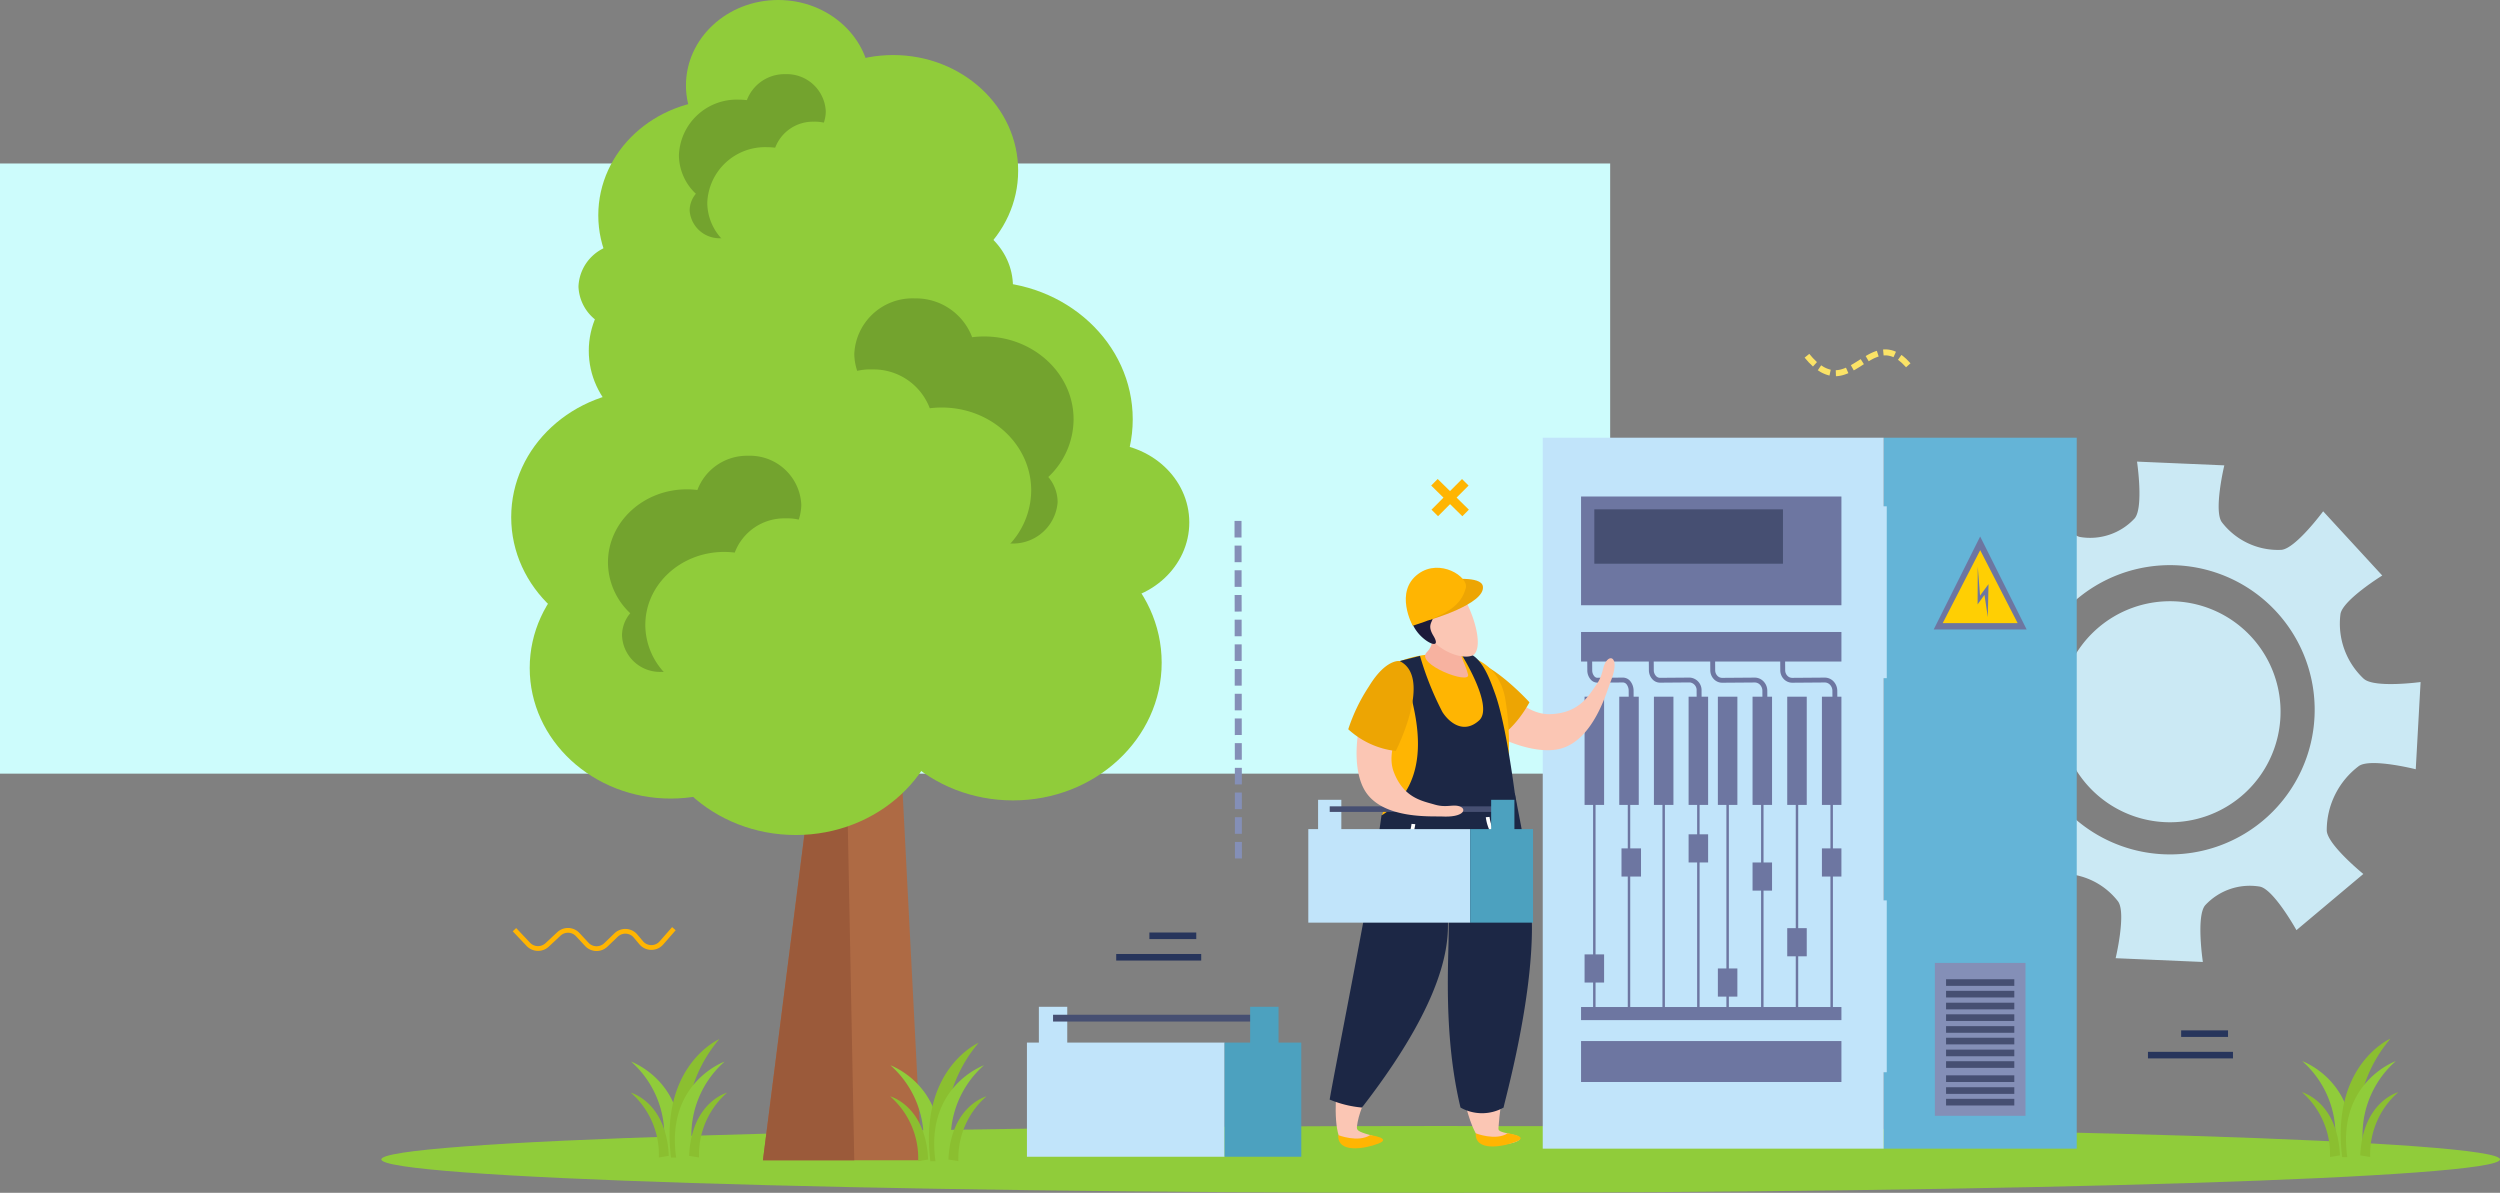 <svg xmlns="http://www.w3.org/2000/svg" xmlns:xlink="http://www.w3.org/1999/xlink" width="295" height="140.748" viewBox="0 0 295 140.748">
  <rect x="0" y="0" width="295" height="140.748" fill="#808080" stroke="none"/>
  <defs>
    <clipPath id="clip-path">
      <rect id="Rectángulo_45510" data-name="Rectángulo 45510" width="250" height="140.748" fill="none"/>
    </clipPath>
    <clipPath id="clip-path-3">
      <rect id="Rectángulo_45504" data-name="Rectángulo 45504" width="25.878" height="28.923" fill="none"/>
    </clipPath>
    <clipPath id="clip-path-4">
      <rect id="Rectángulo_45505" data-name="Rectángulo 45505" width="17.327" height="19.366" fill="none"/>
    </clipPath>
    <clipPath id="clip-path-5">
      <rect id="Rectángulo_45506" data-name="Rectángulo 45506" width="22.817" height="25.5" fill="none"/>
    </clipPath>
  </defs>
  <g id="Grupo_159057" data-name="Grupo 159057" transform="translate(-180 -384.709)">
    <rect id="Rectángulo_45434" data-name="Rectángulo 45434" width="190" height="72" transform="translate(180 404)" fill="#cdfcfc"/>
    <g id="Grupo_159056" data-name="Grupo 159056" transform="translate(225 384.709)">
      <g id="Grupo_159055" data-name="Grupo 159055" clip-path="url(#clip-path)">
        <g id="Grupo_159054" data-name="Grupo 159054">
          <g id="Grupo_159053" data-name="Grupo 159053" clip-path="url(#clip-path)">
            <path id="Trazado_600970" data-name="Trazado 600970" d="M250,118.6c0,2.176-55.964,3.941-125,3.941S0,120.772,0,118.6s55.966-3.941,125-3.941,125,1.765,125,3.941" transform="translate(0 18.21)" fill="#90cc3a"/>
            <path id="Trazado_600971" data-name="Trazado 600971" d="M13.378,94.9l.409-.382,1.633,1.729a1.3,1.3,0,0,0,1.819.059l1.393-1.3a1.849,1.849,0,0,1,2.619.094l1.074,1.155a1.3,1.3,0,0,0,1.84.053l1.217-1.172a1.853,1.853,0,0,1,2.7.144l.665.79a1.295,1.295,0,0,0,1.961.02l1.478-1.685.418.37-1.475,1.686a1.848,1.848,0,0,1-2.81-.032l-.662-.789a1.293,1.293,0,0,0-1.885-.1l-1.22,1.17a1.848,1.848,0,0,1-2.635-.074l-1.073-1.154a1.294,1.294,0,0,0-1.826-.067l-1.393,1.3a1.855,1.855,0,0,1-2.609-.083Z" transform="translate(2.125 14.994)" fill="#ffb502"/>
            <rect id="Rectángulo_45435" data-name="Rectángulo 45435" width="0.823" height="1.956" transform="translate(100.72 99.347) rotate(-0.081)" fill="#848fb7"/>
            <path id="Trazado_600972" data-name="Trazado 600972" d="M87.736,83.216h-.824l0,1.957h.823Z" transform="translate(13.804 13.217)" fill="#848fb7"/>
            <rect id="Rectángulo_45436" data-name="Rectángulo 45436" width="0.823" height="1.956" transform="translate(100.714 93.52) rotate(-0.081)" fill="#848fb7"/>
            <rect id="Rectángulo_45437" data-name="Rectángulo 45437" width="0.823" height="1.955" transform="translate(100.712 90.606)" fill="#848fb7"/>
            <rect id="Rectángulo_45438" data-name="Rectángulo 45438" width="0.824" height="1.957" transform="translate(100.707 87.692) rotate(-0.081)" fill="#848fb7"/>
            <rect id="Rectángulo_45439" data-name="Rectángulo 45439" width="0.823" height="1.956" transform="translate(100.703 84.778) rotate(-0.081)" fill="#848fb7"/>
            <rect id="Rectángulo_45440" data-name="Rectángulo 45440" width="0.823" height="1.956" transform="translate(100.701 81.865)" fill="#848fb7"/>
            <rect id="Rectángulo_45441" data-name="Rectángulo 45441" width="0.823" height="1.956" transform="translate(100.697 78.95)" fill="#848fb7"/>
            <path id="Trazado_600973" data-name="Trazado 600973" d="M87.716,65.615h-.823l0,1.955h.823Z" transform="translate(13.801 10.421)" fill="#848fb7"/>
            <rect id="Rectángulo_45442" data-name="Rectángulo 45442" width="0.823" height="1.956" transform="matrix(1, -0.001, 0.001, 1, 100.69, 73.123)" fill="#848fb7"/>
            <rect id="Rectángulo_45443" data-name="Rectángulo 45443" width="0.823" height="1.956" transform="matrix(1, -0.003, 0.003, 1, 100.687, 70.21)" fill="#848fb7"/>
            <rect id="Rectángulo_45444" data-name="Rectángulo 45444" width="0.823" height="1.957" transform="matrix(1, -0.001, 0.001, 1, 100.684, 67.295)" fill="#848fb7"/>
            <rect id="Rectángulo_45445" data-name="Rectángulo 45445" width="0.822" height="1.956" transform="translate(100.682 64.381) rotate(-0.081)" fill="#848fb7"/>
            <path id="Trazado_600974" data-name="Trazado 600974" d="M87.7,53.043h-.824l0,1.957.824,0Z" transform="translate(13.799 8.425)" fill="#848fb7"/>
            <path id="Trazado_600975" data-name="Trazado 600975" d="M189.6,73.47a6.58,6.58,0,1,1-6.29-6.859,6.564,6.564,0,0,1,6.29,6.859" transform="translate(28.025 10.579)" fill="#cbe9f4"/>
            <path id="Trazado_600976" data-name="Trazado 600976" d="M209.062,72.643A8.91,8.91,0,0,1,206.3,65c.258-1.662,4.932-4.554,4.932-4.554l-6.974-7.579s-3.271,4.436-4.944,4.55a8.354,8.354,0,0,1-7.01-3.263c-.99-1.359.291-6.707.291-6.707l-10.3-.443s.808,5.443-.287,6.706a7.146,7.146,0,0,1-6.438,2.19c-1.649-.328-4.314-5.136-4.314-5.136l-7.892,6.63s4.271,3.46,4.317,5.132a9.468,9.468,0,0,1-3.786,7.6c-1.369.976-6.712-.373-6.712-.373l-.577,10.293s5.444-.749,6.69.366a8.934,8.934,0,0,1,2.761,7.644c-.255,1.659-4.938,4.552-4.938,4.552l6.974,7.576s3.269-4.429,4.946-4.546a8.411,8.411,0,0,1,7.017,3.263c.987,1.363-.284,6.7-.284,6.7l10.292.445s-.816-5.441.282-6.7a7.173,7.173,0,0,1,6.45-2.191c1.642.333,4.311,5.136,4.311,5.136L209,95.663s-4.266-3.461-4.318-5.137a9.492,9.492,0,0,1,3.788-7.6c1.37-.969,6.715.38,6.715.38l.57-10.292s-5.436.739-6.69-.375m-23.61,20.7a17.067,17.067,0,1,1,17.787-16.314,17.065,17.065,0,0,1-17.787,16.314" transform="translate(24.874 7.466)" fill="#cbe9f4"/>
            <path id="Trazado_600977" data-name="Trazado 600977" d="M196.952,74.833a13.041,13.041,0,1,1-12.468-13.6,13.036,13.036,0,0,1,12.468,13.6" transform="translate(27.141 9.724)" fill="#cbe9f4"/>
            <rect id="Rectángulo_45446" data-name="Rectángulo 45446" width="22.784" height="83.891" transform="translate(177.27 51.65)" fill="#64b4d7"/>
            <rect id="Rectángulo_45447" data-name="Rectángulo 45447" width="40.228" height="83.891" transform="translate(137.043 51.65)" fill="#c1e4fa"/>
            <rect id="Rectángulo_45448" data-name="Rectángulo 45448" width="10.695" height="18.041" transform="translate(183.314 113.625)" fill="#848fb7"/>
            <rect id="Rectángulo_45449" data-name="Rectángulo 45449" width="8.054" height="0.783" transform="translate(184.635 115.549)" fill="#464f72"/>
            <rect id="Rectángulo_45450" data-name="Rectángulo 45450" width="8.054" height="0.783" transform="translate(184.635 116.918)" fill="#464f72"/>
            <rect id="Rectángulo_45451" data-name="Rectángulo 45451" width="8.054" height="0.786" transform="translate(184.635 118.319)" fill="#464f72"/>
            <rect id="Rectángulo_45452" data-name="Rectángulo 45452" width="8.054" height="0.786" transform="translate(184.635 119.688)" fill="#464f72"/>
            <rect id="Rectángulo_45453" data-name="Rectángulo 45453" width="8.054" height="0.783" transform="translate(184.635 121.085)" fill="#464f72"/>
            <rect id="Rectángulo_45454" data-name="Rectángulo 45454" width="8.054" height="0.783" transform="translate(184.635 122.454)" fill="#464f72"/>
            <rect id="Rectángulo_45455" data-name="Rectángulo 45455" width="8.054" height="0.783" transform="translate(184.635 123.855)" fill="#464f72"/>
            <rect id="Rectángulo_45456" data-name="Rectángulo 45456" width="8.054" height="0.786" transform="translate(184.635 125.224)" fill="#464f72"/>
            <rect id="Rectángulo_45457" data-name="Rectángulo 45457" width="8.054" height="0.786" transform="translate(184.635 126.89)" fill="#464f72"/>
            <rect id="Rectángulo_45458" data-name="Rectángulo 45458" width="8.054" height="0.783" transform="translate(184.635 128.294)" fill="#464f72"/>
            <rect id="Rectángulo_45459" data-name="Rectángulo 45459" width="8.054" height="0.786" transform="translate(184.635 129.662)" fill="#464f72"/>
            <path id="Trazado_600978" data-name="Trazado 600978" d="M158.072,65.6h10.967l-5.485-10.968Z" transform="translate(25.106 8.677)" fill="#6d76a1"/>
            <path id="Trazado_600979" data-name="Trazado 600979" d="M167.832,64.635l-4.422-8.612-4.423,8.612Z" transform="translate(25.252 8.898)" fill="#ffcf03"/>
            <path id="Trazado_600980" data-name="Trazado 600980" d="M163.746,63.653l.083-3.888-1,1.352-.271-3.422-.017,4.461.81-1.128Z" transform="translate(25.816 9.164)" fill="#6d76a1"/>
            <rect id="Rectángulo_45460" data-name="Rectángulo 45460" width="30.724" height="12.831" transform="translate(141.564 58.588)" fill="#6d76a1"/>
            <rect id="Rectángulo_45461" data-name="Rectángulo 45461" width="22.26" height="6.416" transform="translate(143.13 60.101)" fill="#464f72"/>
            <rect id="Rectángulo_45462" data-name="Rectángulo 45462" width="30.724" height="3.486" transform="translate(141.564 74.575)" fill="#6d76a1"/>
            <rect id="Rectángulo_45463" data-name="Rectángulo 45463" width="2.3" height="12.77" transform="translate(169.987 82.21)" fill="#6d76a1"/>
            <rect id="Rectángulo_45464" data-name="Rectángulo 45464" width="2.303" height="12.77" transform="translate(165.893 82.21)" fill="#6d76a1"/>
            <rect id="Rectángulo_45465" data-name="Rectángulo 45465" width="2.3" height="12.77" transform="translate(161.801 82.21)" fill="#6d76a1"/>
            <rect id="Rectángulo_45466" data-name="Rectángulo 45466" width="2.303" height="12.77" transform="translate(157.708 82.21)" fill="#6d76a1"/>
            <rect id="Rectángulo_45467" data-name="Rectángulo 45467" width="2.303" height="12.77" transform="translate(154.255 82.21)" fill="#6d76a1"/>
            <rect id="Rectángulo_45468" data-name="Rectángulo 45468" width="2.303" height="12.77" transform="translate(150.163 82.21)" fill="#6d76a1"/>
            <rect id="Rectángulo_45469" data-name="Rectángulo 45469" width="2.3" height="12.77" transform="translate(146.073 82.21)" fill="#6d76a1"/>
            <rect id="Rectángulo_45470" data-name="Rectángulo 45470" width="2.303" height="12.77" transform="translate(141.98 82.21)" fill="#6d76a1"/>
            <rect id="Rectángulo_45471" data-name="Rectángulo 45471" width="0.29" height="25.51" transform="translate(142.985 93.594)" fill="#6d76a1"/>
            <rect id="Rectángulo_45472" data-name="Rectángulo 45472" width="0.29" height="25.51" transform="translate(147.077 93.594)" fill="#6d76a1"/>
            <rect id="Rectángulo_45473" data-name="Rectángulo 45473" width="0.29" height="25.51" transform="translate(151.169 93.594)" fill="#6d76a1"/>
            <rect id="Rectángulo_45474" data-name="Rectángulo 45474" width="0.29" height="25.51" transform="translate(155.262 93.594)" fill="#6d76a1"/>
            <rect id="Rectángulo_45475" data-name="Rectángulo 45475" width="0.29" height="25.51" transform="translate(158.715 93.594)" fill="#6d76a1"/>
            <rect id="Rectángulo_45476" data-name="Rectángulo 45476" width="0.29" height="25.51" transform="translate(162.807 93.594)" fill="#6d76a1"/>
            <rect id="Rectángulo_45477" data-name="Rectángulo 45477" width="0.29" height="25.51" transform="translate(166.899 93.594)" fill="#6d76a1"/>
            <rect id="Rectángulo_45478" data-name="Rectángulo 45478" width="0.29" height="25.51" transform="translate(170.992 93.594)" fill="#6d76a1"/>
            <rect id="Rectángulo_45479" data-name="Rectángulo 45479" width="30.724" height="1.546" transform="translate(141.564 118.828)" fill="#6d76a1"/>
            <path id="Trazado_600981" data-name="Trazado 600981" d="M148.617,73.29l-.017-2.237a1.033,1.033,0,0,0-.3-.727.854.854,0,0,0-.6-.253h-.007l-3.832.029a1.38,1.38,0,0,1-1-.435,1.513,1.513,0,0,1-.41-1.037l-.021-2.774.579,0,.021,2.774a.939.939,0,0,0,.251.643.779.779,0,0,0,.569.254h.006l3.831-.029h.013a1.432,1.432,0,0,1,1.007.418,1.616,1.616,0,0,1,.47,1.136l.017,2.237Z" transform="translate(22.622 10.459)" fill="#6d76a1"/>
            <path id="Trazado_600982" data-name="Trazado 600982" d="M141.487,73.289l-.016-2.239a1.035,1.035,0,0,0-.276-.7.855.855,0,0,0-.623-.276h-.008l-3.831.029h-.012a1.351,1.351,0,0,1-.988-.435,1.518,1.518,0,0,1-.41-1.035l-.02-2.777.579,0,.02,2.778a.938.938,0,0,0,.251.64.767.767,0,0,0,.575.254l3.831-.029h.013a1.43,1.43,0,0,1,1.044.457,1.6,1.6,0,0,1,.435,1.1l.016,2.239Z" transform="translate(21.49 10.459)" fill="#6d76a1"/>
            <path id="Trazado_600983" data-name="Trazado 600983" d="M134.72,73.287l-.016-2.239a.911.911,0,0,0-.8-.979h0l-3.512.027h-.009a1.218,1.218,0,0,1-.859-.364,1.575,1.575,0,0,1-.451-1.107l-.021-2.775.579,0,.021,2.775a1,1,0,0,0,.277.7.646.646,0,0,0,.453.2h0l3.512-.027h.009a1.485,1.485,0,0,1,1.384,1.554l.016,2.239Z" transform="translate(20.496 10.458)" fill="#6d76a1"/>
            <path id="Trazado_600984" data-name="Trazado 600984" d="M127.7,73.29l-.016-2.237a1.249,1.249,0,0,0-.225-.729.573.573,0,0,0-.433-.25h0l-3.042.02h-.009a1.038,1.038,0,0,1-.722-.312,1.641,1.641,0,0,1-.45-1.159l-.022-2.775.579,0,.022,2.775a1.071,1.071,0,0,0,.278.751.457.457,0,0,0,.315.145h0l3.042-.02h.009a1.128,1.128,0,0,1,.895.482,1.813,1.813,0,0,1,.342,1.072l.016,2.237Z" transform="translate(19.5 10.458)" fill="#6d76a1"/>
            <rect id="Rectángulo_45480" data-name="Rectángulo 45480" width="30.724" height="4.832" transform="translate(141.564 122.844)" fill="#6d76a1"/>
            <rect id="Rectángulo_45481" data-name="Rectángulo 45481" width="2.3" height="3.322" transform="translate(169.987 100.111)" fill="#6d76a1"/>
            <rect id="Rectángulo_45482" data-name="Rectángulo 45482" width="2.303" height="3.322" transform="translate(165.893 109.522)" fill="#6d76a1"/>
            <rect id="Rectángulo_45483" data-name="Rectángulo 45483" width="2.3" height="3.32" transform="translate(161.801 101.773)" fill="#6d76a1"/>
            <rect id="Rectángulo_45484" data-name="Rectángulo 45484" width="2.301" height="3.322" transform="translate(157.709 114.279)" fill="#6d76a1"/>
            <rect id="Rectángulo_45485" data-name="Rectángulo 45485" width="2.303" height="3.322" transform="translate(154.255 98.449)" fill="#6d76a1"/>
            <rect id="Rectángulo_45486" data-name="Rectángulo 45486" width="2.303" height="3.322" transform="translate(146.336 100.111)" fill="#6d76a1"/>
            <rect id="Rectángulo_45487" data-name="Rectángulo 45487" width="2.303" height="3.322" transform="translate(141.98 112.618)" fill="#6d76a1"/>
            <rect id="Rectángulo_45488" data-name="Rectángulo 45488" width="1.474" height="20.277" transform="translate(176.163 59.745)" fill="#c1e4fa"/>
            <rect id="Rectángulo_45489" data-name="Rectángulo 45489" width="1.474" height="20.279" transform="translate(176.163 106.245)" fill="#c1e4fa"/>
            <path id="Trazado_600985" data-name="Trazado 600985" d="M108.593,69.025a3.144,3.144,0,0,1,3.694-.7c2.195,1.179,5,5.413,8.436,5.3,3.45-.118,4.531-2.173,5.442-3.45s.663-2.22,1.278-2.906,1.4.071.433,2.476c-.459,1.152-2.05,7.1-6.122,8-5.335,1.173-15.52-5.631-13.162-8.72" transform="translate(17.192 10.646)" fill="#fbc6b4"/>
            <path id="Trazado_600986" data-name="Trazado 600986" d="M109.112,67.827s-2.052,1.8.541,4.927a21.651,21.651,0,0,0,4.156,4.135s2.454-1.023,4.46-4.678c0,0-6.632-7.333-9.157-4.384" transform="translate(17.208 10.662)" fill="#eda503"/>
            <path id="Trazado_600987" data-name="Trazado 600987" d="M101.906,74.181a20.2,20.2,0,0,1,0,11.724c1.588.512.642,1.363.6,1.469-2.246,4.66,11.712,1.9,14.164-1.874.845-1.3.037-2.945.188-5.435.054-.561.07-1.128.075-1.684a31.159,31.159,0,0,0-.462-6.737c-1.1-5.143-5.932-5.394-8.875-4.982a12.073,12.073,0,0,0-4.417,1.2l-.007.012c-1.561.943-2.4,2.125-1.264,6.31" transform="translate(16.102 10.566)" fill="#ffb502"/>
            <path id="Trazado_600988" data-name="Trazado 600988" d="M105.292,71.429c.6,2.553,2.76,10.348-3.458,14.248,0,0,10.3,7.539,16.188,1.016,0,0-1.184-11.129-2.831-15.547-.472-1.27-1.728-5.17-3.989-4.606,0,0,3.974,6.259,2.161,7.91s-3.524.265-4.325-.979a35.9,35.9,0,0,1-2.651-6.637l-2.4.612a25.737,25.737,0,0,1,1.308,3.983" transform="translate(16.174 10.56)" fill="#1c2745"/>
            <path id="Trazado_600989" data-name="Trazado 600989" d="M106.569,63.427s1.32,2.073-.083,3.453c-1.443,1.415,5.187,3.916,4.866,2.642-.41-1.643-1.389-2.522-.823-4.543Z" transform="translate(16.88 10.074)" fill="#f7b2a0"/>
            <path id="Trazado_600990" data-name="Trazado 600990" d="M109.681,59.483c1.595,1.157,3.874,6.839,2.552,8.33-.584.647-3.337.352-5.358-2.018a4.97,4.97,0,0,1-1.133-4.985c.374-.971,2.089-2.669,3.94-1.327" transform="translate(16.75 9.369)" fill="#fbc6b4"/>
            <path id="Trazado_600991" data-name="Trazado 600991" d="M111.336,60.085c.408.7.34.878-1.839,1.5s-2.577.525-2.284,1.023c.866,1.473-.758,1.371.294,3.118s-.961.867-1.975-.546a4.238,4.238,0,0,1-.542-4.1c.911-2.855,4.836-3.555,6.346-1" transform="translate(16.632 9.292)" fill="#1d1b3a"/>
            <path id="Trazado_600992" data-name="Trazado 600992" d="M106.618,63.836s6.742-1.905,6.429-4.006c-.194-1.3-4.107-.788-4.107-.788Z" transform="translate(16.934 9.362)" fill="#eda503"/>
            <path id="Trazado_600993" data-name="Trazado 600993" d="M111.4,60.195c-.539,2.028-2.13,3.144-6.262,4.464,0,0-2.237-4.008.662-6.131,2.56-1.868,5.945.369,5.6,1.668" transform="translate(16.568 9.182)" fill="#ffb502"/>
            <path id="Trazado_600994" data-name="Trazado 600994" d="M98.967,103.484c-1.4,5.469-3.036,17.145-.351,17.213s4.183-.754,2.636-1.187-1.611-.6-1.563-1.038c.665-5.641,9.485-14.436,10.234-21.14.253-2.288.425-4.382.545-6.219,1,4.91.265,10.122.353,11.844.283,6.129,1.593,17.715,4.531,17.741,3.129.02,4.665-.847,2.665-1.258-1.729-.367-1.656-.446-1.625-.874.421-6.19,3.422-17.632,4-24.983.666-8.485-20.205,5.12-21.422,9.9" transform="translate(15.434 14.43)" fill="#fbc6b4"/>
            <path id="Trazado_600995" data-name="Trazado 600995" d="M111.438,115.4s2.334.924,3.774,0c0,0,2.631.353.979.993s-4.852,1.173-4.754-.993" transform="translate(17.699 18.329)" fill="#ffb502"/>
            <path id="Trazado_600996" data-name="Trazado 600996" d="M97.436,115.583s2.335.921,3.774,0c0,0,2.633.36.973,1s-4.846,1.173-4.748-1" transform="translate(15.475 18.358)" fill="#ffb502"/>
            <path id="Trazado_600997" data-name="Trazado 600997" d="M118.412,80.767c-5.349,3.569-12.828,3.205-15.74,2.641-.788,6.363-5.569,30.236-6.108,33.513a12.8,12.8,0,0,0,3.808.942c11.338-14.621,10.037-20.894,10.156-22.732.426,2.124-.973,12.528,1.475,22.732a5.174,5.174,0,0,0,5.085,0c.09-.652,3.417-12.372,3.344-21.545-.05-6.254-1.1-10.545-2.02-15.551" transform="translate(15.337 12.828)" fill="#1c2745"/>
            <path id="Trazado_600998" data-name="Trazado 600998" d="M102.175,88.3a5.281,5.281,0,0,0,3.621-4.375l-.442-.032a4.745,4.745,0,0,1-3.315,3.989Z" transform="translate(16.207 13.325)" fill="#fff"/>
            <path id="Trazado_600999" data-name="Trazado 600999" d="M116.086,87.593l.134-.421a4.81,4.81,0,0,1-3.315-3.989l-.443.035a5.281,5.281,0,0,0,3.624,4.375" transform="translate(17.862 13.212)" fill="#fff"/>
            <rect id="Rectángulo_45490" data-name="Rectángulo 45490" width="23.324" height="13.471" transform="translate(76.178 123.025)" fill="#c1e4fa"/>
            <rect id="Rectángulo_45491" data-name="Rectángulo 45491" width="9.049" height="13.471" transform="translate(99.502 123.025)" fill="#4ca1bf"/>
            <rect id="Rectángulo_45492" data-name="Rectángulo 45492" width="3.35" height="6.568" transform="translate(77.586 118.802)" fill="#c1e4fa"/>
            <rect id="Rectángulo_45493" data-name="Rectángulo 45493" width="24.933" height="0.803" transform="translate(79.26 119.74)" fill="#464f72"/>
            <rect id="Rectángulo_45494" data-name="Rectángulo 45494" width="3.35" height="6.568" transform="translate(102.518 118.802)" fill="#4ca1bf"/>
            <rect id="Rectángulo_45495" data-name="Rectángulo 45495" width="19.106" height="11.036" transform="translate(109.381 97.836)" fill="#c1e4fa"/>
            <rect id="Rectángulo_45496" data-name="Rectángulo 45496" width="7.412" height="11.036" transform="translate(128.486 97.836)" fill="#4ca1bf"/>
            <rect id="Rectángulo_45497" data-name="Rectángulo 45497" width="2.744" height="5.38" transform="translate(110.534 94.377)" fill="#c1e4fa"/>
            <rect id="Rectángulo_45498" data-name="Rectángulo 45498" width="20.423" height="0.658" transform="translate(111.906 95.148)" fill="#464f72"/>
            <rect id="Rectángulo_45499" data-name="Rectángulo 45499" width="2.744" height="5.38" transform="translate(130.957 94.377)" fill="#4ca1bf"/>
            <path id="Trazado_601000" data-name="Trazado 601000" d="M104.424,68.124a2.553,2.553,0,0,1,1.42,2.92c-.378,2.349-3.32,6.2-2.144,9.261s3.371,3.4,4.808,3.826,2.206-.09,3.018.242.371,1.286-2.1,1.168c-1.181-.057-7.045.372-9.122-3.021-2.722-4.443.6-15.558,4.118-14.4" transform="translate(15.772 10.806)" fill="#fbc6b4"/>
            <path id="Trazado_601001" data-name="Trazado 601001" d="M104.52,67.314s-1.627-.3-3.639,3.018a20.763,20.763,0,0,0-2.425,5.032,10.006,10.006,0,0,0,5.609,2.564s4.417-8.67.455-10.614" transform="translate(15.638 10.69)" fill="#eda503"/>
            <rect id="Rectángulo_45500" data-name="Rectángulo 45500" width="1.09" height="5.16" transform="translate(123.882 57.297) rotate(-45.455)" fill="#ffb502"/>
            <rect id="Rectángulo_45501" data-name="Rectángulo 45501" width="5.103" height="1.09" transform="translate(123.916 60.141) rotate(-45.086)" fill="#ffb502"/>
            <path id="Trazado_601002" data-name="Trazado 601002" d="M145.909,37.528l.474-.525s-.235-.235-.47-.466c-.219-.254-.439-.505-.439-.505l-.549.444.472.543.513.509" transform="translate(23.018 5.723)" fill="#fbe366"/>
            <path id="Trazado_601003" data-name="Trazado 601003" d="M147.647,38.415l.15-.7a2.938,2.938,0,0,1-.581-.2,2.52,2.52,0,0,1-.38-.209l-.168-.109-.4.584.2.124a2.565,2.565,0,0,0,.457.249,3.659,3.659,0,0,0,.728.251" transform="translate(23.231 5.909)" fill="#fbe366"/>
            <path id="Trazado_601004" data-name="Trazado 601004" d="M149.586,38.086l-.282-.649a3.793,3.793,0,0,1-.6.212,2.682,2.682,0,0,1-.608.09l.023.709a3.506,3.506,0,0,0,.761-.114,4.764,4.764,0,0,0,.707-.249" transform="translate(23.522 5.946)" fill="#fbe366"/>
            <path id="Trazado_601005" data-name="Trazado 601005" d="M151.176,37.167l-.38-.6-.583.37-.578.346.345.618.612-.365.584-.373" transform="translate(23.766 5.808)" fill="#fbe366"/>
            <path id="Trazado_601006" data-name="Trazado 601006" d="M152.675,36.394l-.213-.674a6.359,6.359,0,0,0-.688.278c-.328.161-.632.344-.632.344l.359.612s.29-.173.581-.32a5.45,5.45,0,0,1,.593-.24" transform="translate(24.006 5.673)" fill="#fbe366"/>
            <path id="Trazado_601007" data-name="Trazado 601007" d="M154.145,36.5l.292-.643a2.992,2.992,0,0,0-.742-.233,2.829,2.829,0,0,0-.78-.034l.066.706a1.978,1.978,0,0,1,.591.025,2.484,2.484,0,0,1,.572.178" transform="translate(24.287 5.651)" fill="#fbe366"/>
            <path id="Trazado_601008" data-name="Trazado 601008" d="M155.381,37.6l.532-.468s-.247-.263-.5-.523c-.14-.118-.279-.24-.385-.329a2.028,2.028,0,0,0-.19-.136l-.406.579a1.74,1.74,0,0,1,.16.116c.093.076.216.183.337.287.231.233.455.473.455.473" transform="translate(24.527 5.74)" fill="#fbe366"/>
            <rect id="Rectángulo_45502" data-name="Rectángulo 45502" width="10.032" height="0.774" transform="translate(86.712 112.571)" fill="#27355c"/>
            <rect id="Rectángulo_45503" data-name="Rectángulo 45503" width="5.531" height="0.776" transform="translate(90.628 110.035)" fill="#27355c"/>
            <path id="Trazado_601009" data-name="Trazado 601009" d="M38.855,128.218H57.571L53.789,54.73H48.213Z" transform="translate(6.171 8.693)" fill="#ae6a44"/>
            <path id="Trazado_601010" data-name="Trazado 601010" d="M38.855,128.218H49.633L48.213,54.73Z" transform="translate(6.171 8.693)" fill="#9b5a3a"/>
            <path id="Trazado_601011" data-name="Trazado 601011" d="M49.1,30.3c0,4.507,3.946,8.16,8.815,8.16s8.815-3.654,8.815-8.16-3.947-8.163-8.815-8.163S49.1,25.792,49.1,30.3" transform="translate(7.799 3.516)" fill="#90cc3a"/>
            <path id="Trazado_601012" data-name="Trazado 601012" d="M39.384,19.266c0,7.544,6.6,13.66,14.752,13.66s14.751-6.116,14.751-13.66-6.6-13.66-14.751-13.66-14.752,6.116-14.752,13.66" transform="translate(6.255 0.89)" fill="#90cc3a"/>
            <path id="Trazado_601013" data-name="Trazado 601013" d="M31.017,10.078c0,5.566,4.874,10.078,10.885,10.078s10.884-4.512,10.884-10.078S47.913,0,41.9,0,31.017,4.512,31.017,10.078" transform="translate(4.926)" fill="#90cc3a"/>
            <path id="Trazado_601014" data-name="Trazado 601014" d="M20.072,29.872a5.253,5.253,0,0,0,5.442,5.039,5.253,5.253,0,0,0,5.443-5.039,5.252,5.252,0,0,0-5.443-5.04,5.252,5.252,0,0,0-5.442,5.04" transform="translate(3.188 3.944)" fill="#90cc3a"/>
            <path id="Trazado_601015" data-name="Trazado 601015" d="M22.09,23.793c0,7.544,6.605,13.66,14.754,13.66s14.751-6.116,14.751-13.66-6.6-13.659-14.751-13.659S22.09,16.25,22.09,23.793" transform="translate(3.508 1.61)" fill="#90cc3a"/>
            <path id="Trazado_601016" data-name="Trazado 601016" d="M29.465,37.593c0,7.544,6.6,13.66,14.752,13.66S58.97,45.137,58.97,37.593s-6.605-13.66-14.753-13.66S29.465,30.05,29.465,37.593" transform="translate(4.68 3.801)" fill="#90cc3a"/>
            <path id="Trazado_601017" data-name="Trazado 601017" d="M46.231,44.923c0,8.973,7.856,16.247,17.546,16.247S81.32,53.9,81.32,44.923,73.467,28.677,63.777,28.677,46.231,35.951,46.231,44.923" transform="translate(7.343 4.555)" fill="#90cc3a"/>
            <path id="Trazado_601018" data-name="Trazado 601018" d="M49.179,69.711c0,8.972,7.853,16.244,17.545,16.244s17.543-7.273,17.543-16.244S76.413,53.464,66.724,53.464,49.179,60.738,49.179,69.711" transform="translate(7.811 8.492)" fill="#90cc3a"/>
            <path id="Trazado_601019" data-name="Trazado 601019" d="M27.055,73.233C27.055,82.2,34.91,89.48,44.6,89.48S62.145,82.2,62.145,73.233,54.29,56.986,44.6,56.986,27.055,64.26,27.055,73.233" transform="translate(4.297 9.051)" fill="#90cc3a"/>
            <path id="Trazado_601020" data-name="Trazado 601020" d="M21.121,37.176c0,5.865,5.134,10.618,11.468,10.618s11.469-4.754,11.469-10.618S38.923,26.557,32.589,26.557,21.121,31.312,21.121,37.176" transform="translate(3.355 4.218)" fill="#90cc3a"/>
            <path id="Trazado_601021" data-name="Trazado 601021" d="M34.821,55.775c0,10.027,8.779,18.157,19.609,18.157s19.61-8.129,19.61-18.157S65.261,37.618,54.43,37.618,34.821,45.747,34.821,55.775" transform="translate(5.531 5.975)" fill="#90cc3a"/>
            <path id="Trazado_601022" data-name="Trazado 601022" d="M64.843,54.479c0,5.16,4.519,9.346,10.1,9.346s10.095-4.186,10.095-9.346-4.521-9.347-10.095-9.347-10.1,4.185-10.1,9.347" transform="translate(10.299 7.168)" fill="#90cc3a"/>
            <g id="Grupo_159046" data-name="Grupo 159046" transform="translate(55.804 35.213)" opacity="0.2" style="mix-blend-mode: overlay;isolation: isolate">
              <g id="Grupo_159045" data-name="Grupo 159045">
                <g id="Grupo_159044" data-name="Grupo 159044" clip-path="url(#clip-path-3)">
                  <path id="Trazado_601023" data-name="Trazado 601023" d="M48.155,36.984a6.875,6.875,0,0,1,7.126-6.6,7.092,7.092,0,0,1,6.784,4.58,11.463,11.463,0,0,1,1.407-.088c5.832,0,10.562,4.377,10.562,9.778a9.385,9.385,0,0,1-2.983,6.806,4.618,4.618,0,0,1,1.1,2.972,5.278,5.278,0,0,1-10.526,0c0-.051.006-.1.007-.149a10.027,10.027,0,0,1-8.719-9.629,9.258,9.258,0,0,1,.11-1.418,6.663,6.663,0,0,1-4.866-6.254" transform="translate(-48.155 -30.387)"/>
                </g>
              </g>
            </g>
            <path id="Trazado_601024" data-name="Trazado 601024" d="M43.84,44.218a6.879,6.879,0,0,1,7.127-6.6A7.093,7.093,0,0,1,57.751,42.2a11.477,11.477,0,0,1,1.407-.088c5.831,0,10.56,4.377,10.56,9.778a9.387,9.387,0,0,1-2.98,6.806,4.627,4.627,0,0,1,1.1,2.972,5.28,5.28,0,0,1-10.528,0c0-.05.006-.1.008-.151A10.027,10.027,0,0,1,48.6,51.889a9.407,9.407,0,0,1,.109-1.418,6.666,6.666,0,0,1-4.866-6.253" transform="translate(6.963 5.975)" fill="#90cc3a"/>
            <g id="Grupo_159049" data-name="Grupo 159049" transform="translate(35.116 8.75)" opacity="0.2" style="mix-blend-mode: overlay;isolation: isolate">
              <g id="Grupo_159048" data-name="Grupo 159048">
                <g id="Grupo_159047" data-name="Grupo 159047" clip-path="url(#clip-path-4)">
                  <path id="Trazado_601025" data-name="Trazado 601025" d="M47.63,11.97a4.605,4.605,0,0,0-4.771-4.419,4.75,4.75,0,0,0-4.543,3.067,7.659,7.659,0,0,0-.942-.059A6.823,6.823,0,0,0,30.3,17.107a6.284,6.284,0,0,0,2,4.558,3.094,3.094,0,0,0-.736,1.99,3.535,3.535,0,0,0,7.049,0c0-.035,0-.067-.006-.1a6.712,6.712,0,0,0,5.838-6.445,6.271,6.271,0,0,0-.073-.95A4.461,4.461,0,0,0,47.63,11.97" transform="translate(-30.303 -7.551)"/>
                </g>
              </g>
            </g>
            <path id="Trazado_601026" data-name="Trazado 601026" d="M50.52,16.81a4.607,4.607,0,0,0-4.772-4.417A4.753,4.753,0,0,0,41.2,15.458a8.129,8.129,0,0,0-.942-.057,6.824,6.824,0,0,0-7.071,6.547,6.278,6.278,0,0,0,2,4.557,3.087,3.087,0,0,0-.737,1.99,3.536,3.536,0,0,0,7.05,0,.959.959,0,0,0-.007-.1,6.712,6.712,0,0,0,5.839-6.445A5.828,5.828,0,0,0,47.258,21,4.466,4.466,0,0,0,50.52,16.81" transform="translate(5.272 1.968)" fill="#90cc3a"/>
            <path id="Trazado_601027" data-name="Trazado 601027" d="M13.222,54.723c0,8.3,7.27,15.036,16.241,15.036S45.7,63.026,45.7,54.723,38.431,39.686,29.463,39.686,13.222,46.418,13.222,54.723" transform="translate(2.1 6.303)" fill="#90cc3a"/>
            <path id="Trazado_601028" data-name="Trazado 601028" d="M15.107,70.134c0,8.508,7.45,15.405,16.637,15.405s16.638-6.9,16.638-15.405-7.45-15.405-16.638-15.405-16.637,6.9-16.637,15.405" transform="translate(2.399 8.692)" fill="#90cc3a"/>
            <g id="Grupo_159052" data-name="Grupo 159052" transform="translate(26.739 53.78)" opacity="0.2" style="mix-blend-mode: overlay;isolation: isolate">
              <g id="Grupo_159051" data-name="Grupo 159051">
                <g id="Grupo_159050" data-name="Grupo 159050" clip-path="url(#clip-path-5)">
                  <path id="Trazado_601029" data-name="Trazado 601029" d="M45.891,52.226a6.064,6.064,0,0,0-6.283-5.817,6.251,6.251,0,0,0-5.981,4.039,10.191,10.191,0,0,0-1.24-.079c-5.144,0-9.312,3.86-9.312,8.622a8.275,8.275,0,0,0,2.628,6,4.079,4.079,0,0,0-.97,2.621,4.479,4.479,0,0,0,4.642,4.3,4.478,4.478,0,0,0,4.641-4.3c0-.046-.006-.088-.008-.133a8.841,8.841,0,0,0,7.69-8.49,8.114,8.114,0,0,0-.1-1.25,5.875,5.875,0,0,0,4.291-5.514" transform="translate(-23.074 -46.409)"/>
                </g>
              </g>
            </g>
            <path id="Trazado_601030" data-name="Trazado 601030" d="M49.694,58.6a6.064,6.064,0,0,0-6.282-5.817,6.254,6.254,0,0,0-5.982,4.04,10.174,10.174,0,0,0-1.24-.08c-5.142,0-9.312,3.861-9.312,8.622a8.277,8.277,0,0,0,2.629,6,4.077,4.077,0,0,0-.97,2.621,4.655,4.655,0,0,0,9.283,0c0-.045-.006-.088-.008-.133a8.84,8.84,0,0,0,7.689-8.49,8.114,8.114,0,0,0-.1-1.25,5.875,5.875,0,0,0,4.29-5.514" transform="translate(4.269 8.384)" fill="#90cc3a"/>
            <path id="Trazado_601031" data-name="Trazado 601031" d="M25.428,108.1s7.039,2.5,5.7,11.439H29.018a11.583,11.583,0,0,0-3.59-11.439" transform="translate(4.039 17.169)" fill="#90cc3a"/>
            <path id="Trazado_601032" data-name="Trazado 601032" d="M35.217,105.81s-7.039,3.056-5.7,13.98h2.111a16.448,16.448,0,0,1,3.59-13.98" transform="translate(4.661 16.806)" fill="#8bbf30"/>
            <path id="Trazado_601033" data-name="Trazado 601033" d="M35.756,108.1s-7.039,2.5-5.7,11.439h2.111a11.583,11.583,0,0,1,3.59-11.439" transform="translate(4.747 17.169)" fill="#90cc3a"/>
            <path id="Trazado_601034" data-name="Trazado 601034" d="M25.4,111.263s4.205,1.1,4.484,7.454l-1.175.194a9.691,9.691,0,0,0-3.308-7.647" transform="translate(4.034 17.672)" fill="#8bbf30"/>
            <path id="Trazado_601035" data-name="Trazado 601035" d="M35.822,111.263s-4.205,1.1-4.486,7.454l1.175.194a9.7,9.7,0,0,1,3.311-7.647" transform="translate(4.977 17.672)" fill="#8bbf30"/>
            <path id="Trazado_601036" data-name="Trazado 601036" d="M51.836,108.475s7.039,2.5,5.7,11.439H55.426a11.583,11.583,0,0,0-3.59-11.439" transform="translate(8.233 17.229)" fill="#90cc3a"/>
            <path id="Trazado_601037" data-name="Trazado 601037" d="M61.625,106.184s-7.039,3.056-5.7,13.98h2.111a16.448,16.448,0,0,1,3.59-13.98" transform="translate(8.855 16.865)" fill="#8bbf30"/>
            <path id="Trazado_601038" data-name="Trazado 601038" d="M62.164,108.475s-7.039,2.5-5.7,11.439h2.111a11.583,11.583,0,0,1,3.59-11.439" transform="translate(8.941 17.229)" fill="#90cc3a"/>
            <path id="Trazado_601039" data-name="Trazado 601039" d="M51.807,111.637s4.205,1.1,4.484,7.454l-1.175.194a9.691,9.691,0,0,0-3.308-7.647" transform="translate(8.228 17.731)" fill="#8bbf30"/>
            <path id="Trazado_601040" data-name="Trazado 601040" d="M62.23,111.637s-4.205,1.1-4.486,7.454l1.175.194a9.7,9.7,0,0,1,3.311-7.647" transform="translate(9.171 17.731)" fill="#8bbf30"/>
            <path id="Trazado_601041" data-name="Trazado 601041" d="M195.6,108.052s7.039,2.5,5.7,11.439h-2.111a11.583,11.583,0,0,0-3.59-11.439" transform="translate(31.066 17.162)" fill="#90cc3a"/>
            <path id="Trazado_601042" data-name="Trazado 601042" d="M205.386,105.761s-7.039,3.056-5.7,13.98H201.8a16.448,16.448,0,0,1,3.59-13.98" transform="translate(31.688 16.798)" fill="#8bbf30"/>
            <path id="Trazado_601043" data-name="Trazado 601043" d="M205.925,108.052s-7.039,2.5-5.7,11.439h2.111a11.583,11.583,0,0,1,3.59-11.439" transform="translate(31.774 17.162)" fill="#90cc3a"/>
            <path id="Trazado_601044" data-name="Trazado 601044" d="M195.567,111.214s4.205,1.1,4.484,7.454l-1.175.194a9.691,9.691,0,0,0-3.308-7.647" transform="translate(31.061 17.664)" fill="#8bbf30"/>
            <path id="Trazado_601045" data-name="Trazado 601045" d="M205.991,111.214s-4.205,1.1-4.486,7.454l1.175.194a9.7,9.7,0,0,1,3.311-7.647" transform="translate(32.005 17.664)" fill="#8bbf30"/>
            <rect id="Rectángulo_45507" data-name="Rectángulo 45507" width="10.031" height="0.775" transform="translate(208.46 124.117)" fill="#27355c"/>
            <rect id="Rectángulo_45508" data-name="Rectángulo 45508" width="5.531" height="0.774" transform="translate(212.376 121.584)" fill="#27355c"/>
          </g>
        </g>
      </g>
    </g>
  </g>
</svg>
